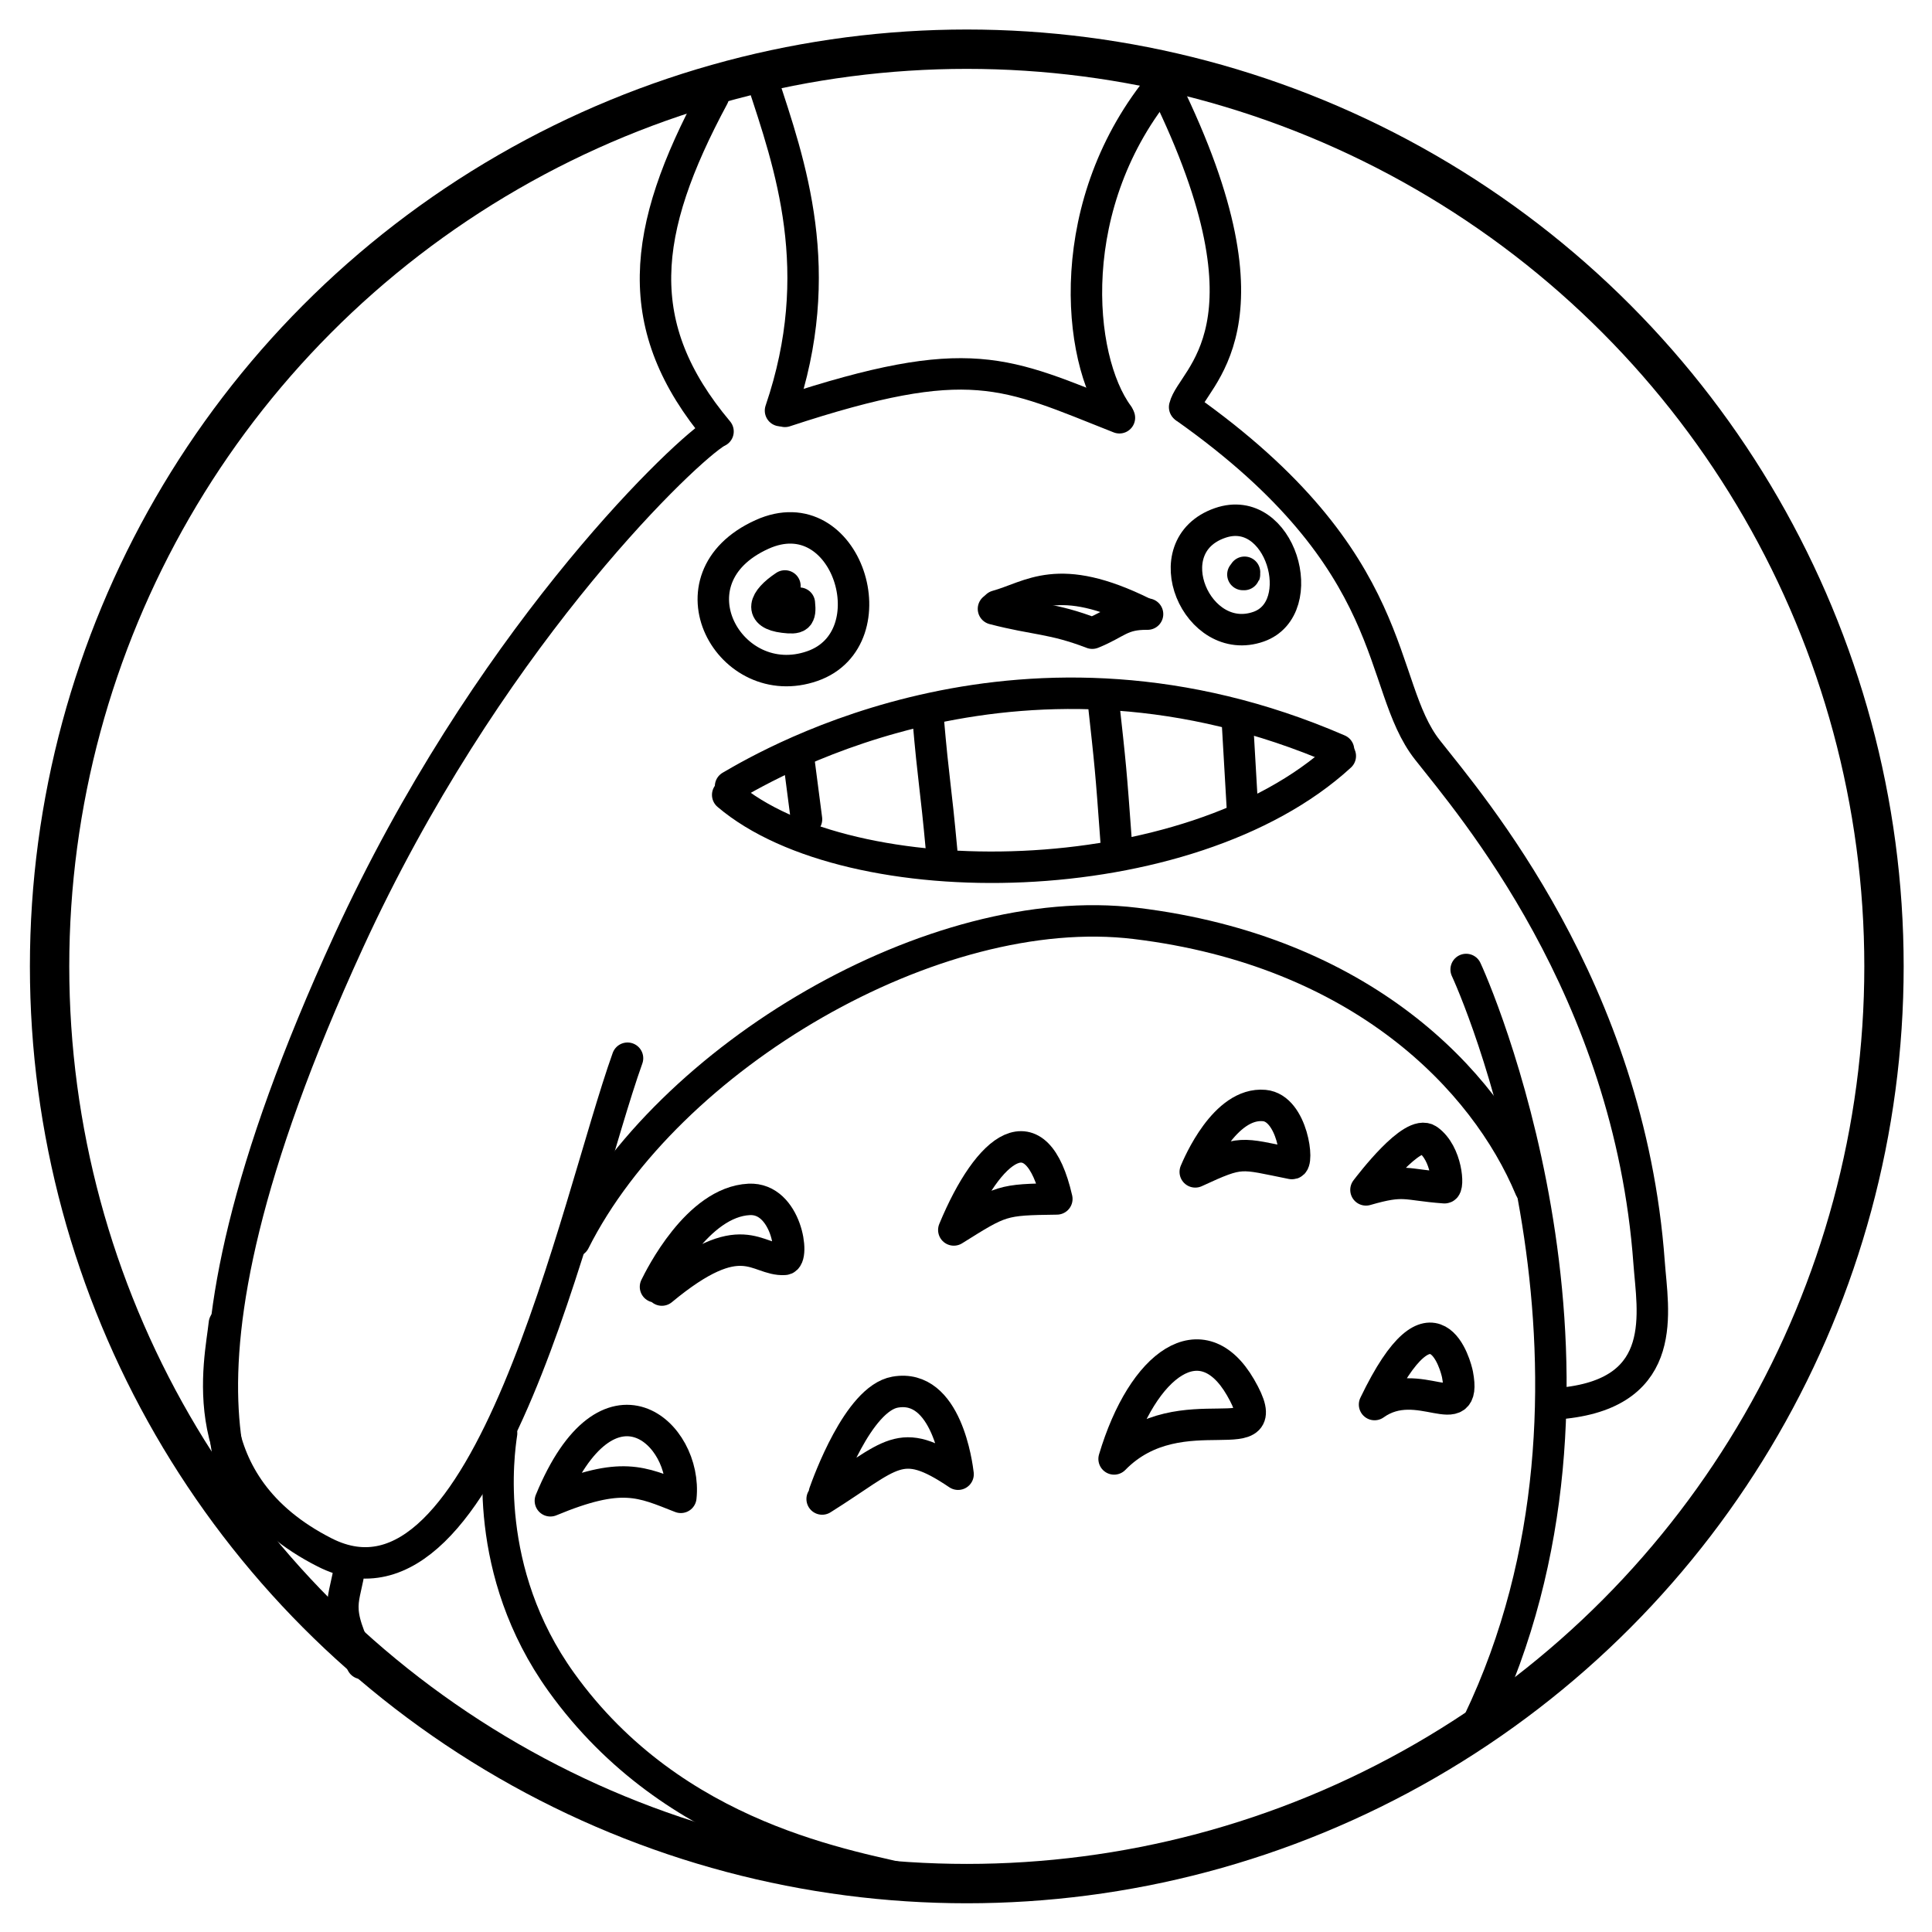 <?xml version="1.0" encoding="UTF-8" standalone="no"?>
<!DOCTYPE svg PUBLIC "-//W3C//DTD SVG 1.1//EN" "http://www.w3.org/Graphics/SVG/1.1/DTD/svg11.dtd">
<svg width="100%" height="100%" viewBox="0 0 1024 1024" version="1.1" xmlns="http://www.w3.org/2000/svg" xmlns:xlink="http://www.w3.org/1999/xlink" xml:space="preserve" xmlns:serif="http://www.serif.com/" style="fill-rule:evenodd;clip-rule:evenodd;stroke-linecap:round;stroke-linejoin:round;stroke-miterlimit:1.5;">
    <path d="M423.62,404.624L427.467,434.242" style="fill:none;stroke:black;stroke-width:16.67px;"/>
    <path d="M491.887,380.351C494.96,415.819 495.784,414.887 499.116,451.155" style="fill:none;stroke:black;stroke-width:16.67px;"/>
    <path d="M584.426,368.215C588.756,407.548 588.713,406.868 591.61,446.354" style="fill:none;stroke:black;stroke-width:16.67px;"/>
    <path d="M655.726,380.351C656.736,397.797 657.746,415.243 658.755,432.689" style="fill:none;stroke:black;stroke-width:16.67px;"/>
    <path d="M350.802,683.758C393.551,648.252 400.851,668.352 415.795,667.495C421.36,667.176 416.908,634.743 397.054,635.706C369.626,637.038 349.828,677.164 347.425,682.035" style="fill:none;stroke:black;stroke-width:16.67px;"/>
    <path d="M505.54,651.9C530.748,636.134 530.856,635.83 560.144,635.453C549.282,588.11 524.122,607.075 505.54,651.9Z" style="fill:none;stroke:black;stroke-width:16.67px;"/>
    <path d="M633.511,621.118C658.358,609.637 657.059,611.178 684.671,616.69C688.631,617.481 685.148,587.32 670.092,585.948C649.148,584.038 635.088,617.378 633.511,621.118Z" style="fill:none;stroke:black;stroke-width:16.67px;"/>
    <path d="M723.993,630.662C744.668,624.675 744.406,627.967 765.619,629.522C768.019,629.698 766.954,611.272 756.951,604.15C748.649,598.239 726.209,627.805 723.993,630.662Z" style="fill:none;stroke:black;stroke-width:16.67px;"/>
    <path d="M728.544,744.44C751.819,727.757 777.767,756.505 772.501,728.511C771.791,724.732 760.162,678.692 728.544,744.44Z" style="fill:none;stroke:black;stroke-width:16.67px;"/>
    <path d="M590.494,773.263C626.052,736.82 679.567,773.376 657.46,735.272C637.182,700.321 605.772,722.064 590.494,773.263Z" style="fill:none;stroke:black;stroke-width:16.67px;"/>
    <path d="M435.756,794.502C473.188,771.073 476.642,760.361 507.802,781.365C507.265,777.012 501.836,733.023 474.422,737.865C454.809,741.329 438.707,786.356 436.949,791.27" style="fill:none;stroke:black;stroke-width:16.67px;"/>
    <path d="M291.712,795.448C329.595,779.695 339.889,785.401 360.857,793.617C364.452,759.619 322.201,721.35 291.712,795.448Z" style="fill:none;stroke:black;stroke-width:16.67px;"/>
    <g transform="matrix(5.623,0,0,5.623,-4356.1,-1974.32)">
        <circle cx="865.822" cy="442.207" r="86.455" style="fill:none;stroke:black;stroke-width:3.71px;"/>
    </g>
    <path d="M378.109,51.155C339.701,122.657 333.894,173.084 380.566,228.693" style="fill:none;stroke:black;stroke-width:16.67px;"/>
    <path d="M403.899,42.052C418.819,87.403 438.868,143.702 413.686,217.635" style="fill:none;stroke:black;stroke-width:16.67px;"/>
    <path d="M616.284,43.57C562.962,107.187 570.475,190.047 592.656,220.058" style="fill:none;stroke:black;stroke-width:16.67px;"/>
    <path d="M617.801,46.604C680.341,174.125 631.642,199.92 627.877,215.775" style="fill:none;stroke:black;stroke-width:16.67px;"/>
    <path d="M628.42,216.217C744.355,298.188 729.145,362.611 756.561,397.463C779.722,426.909 863.542,523.972 874.065,669.347C875.899,694.688 885.283,737.576 829.043,743.662" style="fill:none;stroke:black;stroke-width:16.67px;"/>
    <path d="M777.089,513.85C787.208,535.721 868.787,734.962 783.564,912.874" style="fill:none;stroke:black;stroke-width:16.67px;"/>
    <path d="M378.109,230.165C357.714,244.1 256.828,341.924 184.737,499.08C72.792,743.118 131.293,804.748 148.575,837.183" style="fill:none;stroke:black;stroke-width:16.67px;"/>
    <path d="M332.598,560.878C305.257,637.257 258.763,866.813 172.067,822.816C100.584,786.539 116.913,721.263 118.933,701.449" style="fill:none;stroke:black;stroke-width:16.67px;"/>
    <path d="M185.446,829.393C182.983,849.315 175.854,850.548 191.855,881.667" style="fill:none;stroke:black;stroke-width:16.67px;"/>
    <path d="M416.035,218.028C514.604,185.574 532.495,197.391 593.316,221.419" style="fill:none;stroke:black;stroke-width:16.67px;"/>
    <path d="M304.442,657.896C353.619,560.043 495.307,476.485 601.873,489.419C721.471,503.933 786.972,572.261 811.069,629.965" style="fill:none;stroke:black;stroke-width:16.67px;"/>
    <path d="M265.848,759.61C264.288,770.359 255.232,832.734 297.547,891.626C357.468,975.024 450.471,988.998 488.712,997.98" style="fill:none;stroke:black;stroke-width:16.67px;"/>
    <path d="M528.295,321.187C546.586,316.161 560.656,302.362 606.091,324.927" style="fill:none;stroke:black;stroke-width:16.67px;"/>
    <path d="M526.56,322.704C549.041,328.56 557.749,327.467 578.921,335.6C592.087,330.331 594.12,325.319 608.225,325.492" style="fill:none;stroke:black;stroke-width:16.67px;"/>
    <path d="M646.624,277.193C611.033,289.566 634.54,343.641 667.112,332.142C694.886,322.336 678.703,266.04 646.624,277.193Z" style="fill:none;stroke:black;stroke-width:16.67px;"/>
    <path d="M658.76,304.5C660.027,304.423 659.457,304.959 659.625,303.312" style="fill:none;stroke:black;stroke-width:16.67px;"/>
    <path d="M403.898,283.261C352.28,306.589 386.851,368.331 430.612,353.02C472.305,338.431 449.029,262.865 403.898,283.261Z" style="fill:none;stroke:black;stroke-width:16.67px;"/>
    <path d="M416.035,310.568C404.674,318.138 402.235,325.558 415.476,327.134C422.833,328.01 424.499,327.325 423.684,319.685" style="fill:none;stroke:black;stroke-width:16.67px;"/>
    <path d="M387.211,416.76C409.518,403.745 543.548,325.544 709.455,397.46" style="fill:none;stroke:black;stroke-width:16.67px;"/>
    <path d="M385.694,421.311C450.57,476.432 630.177,474.339 710.386,400.691" style="fill:none;stroke:black;stroke-width:16.67px;"/>
</svg>
